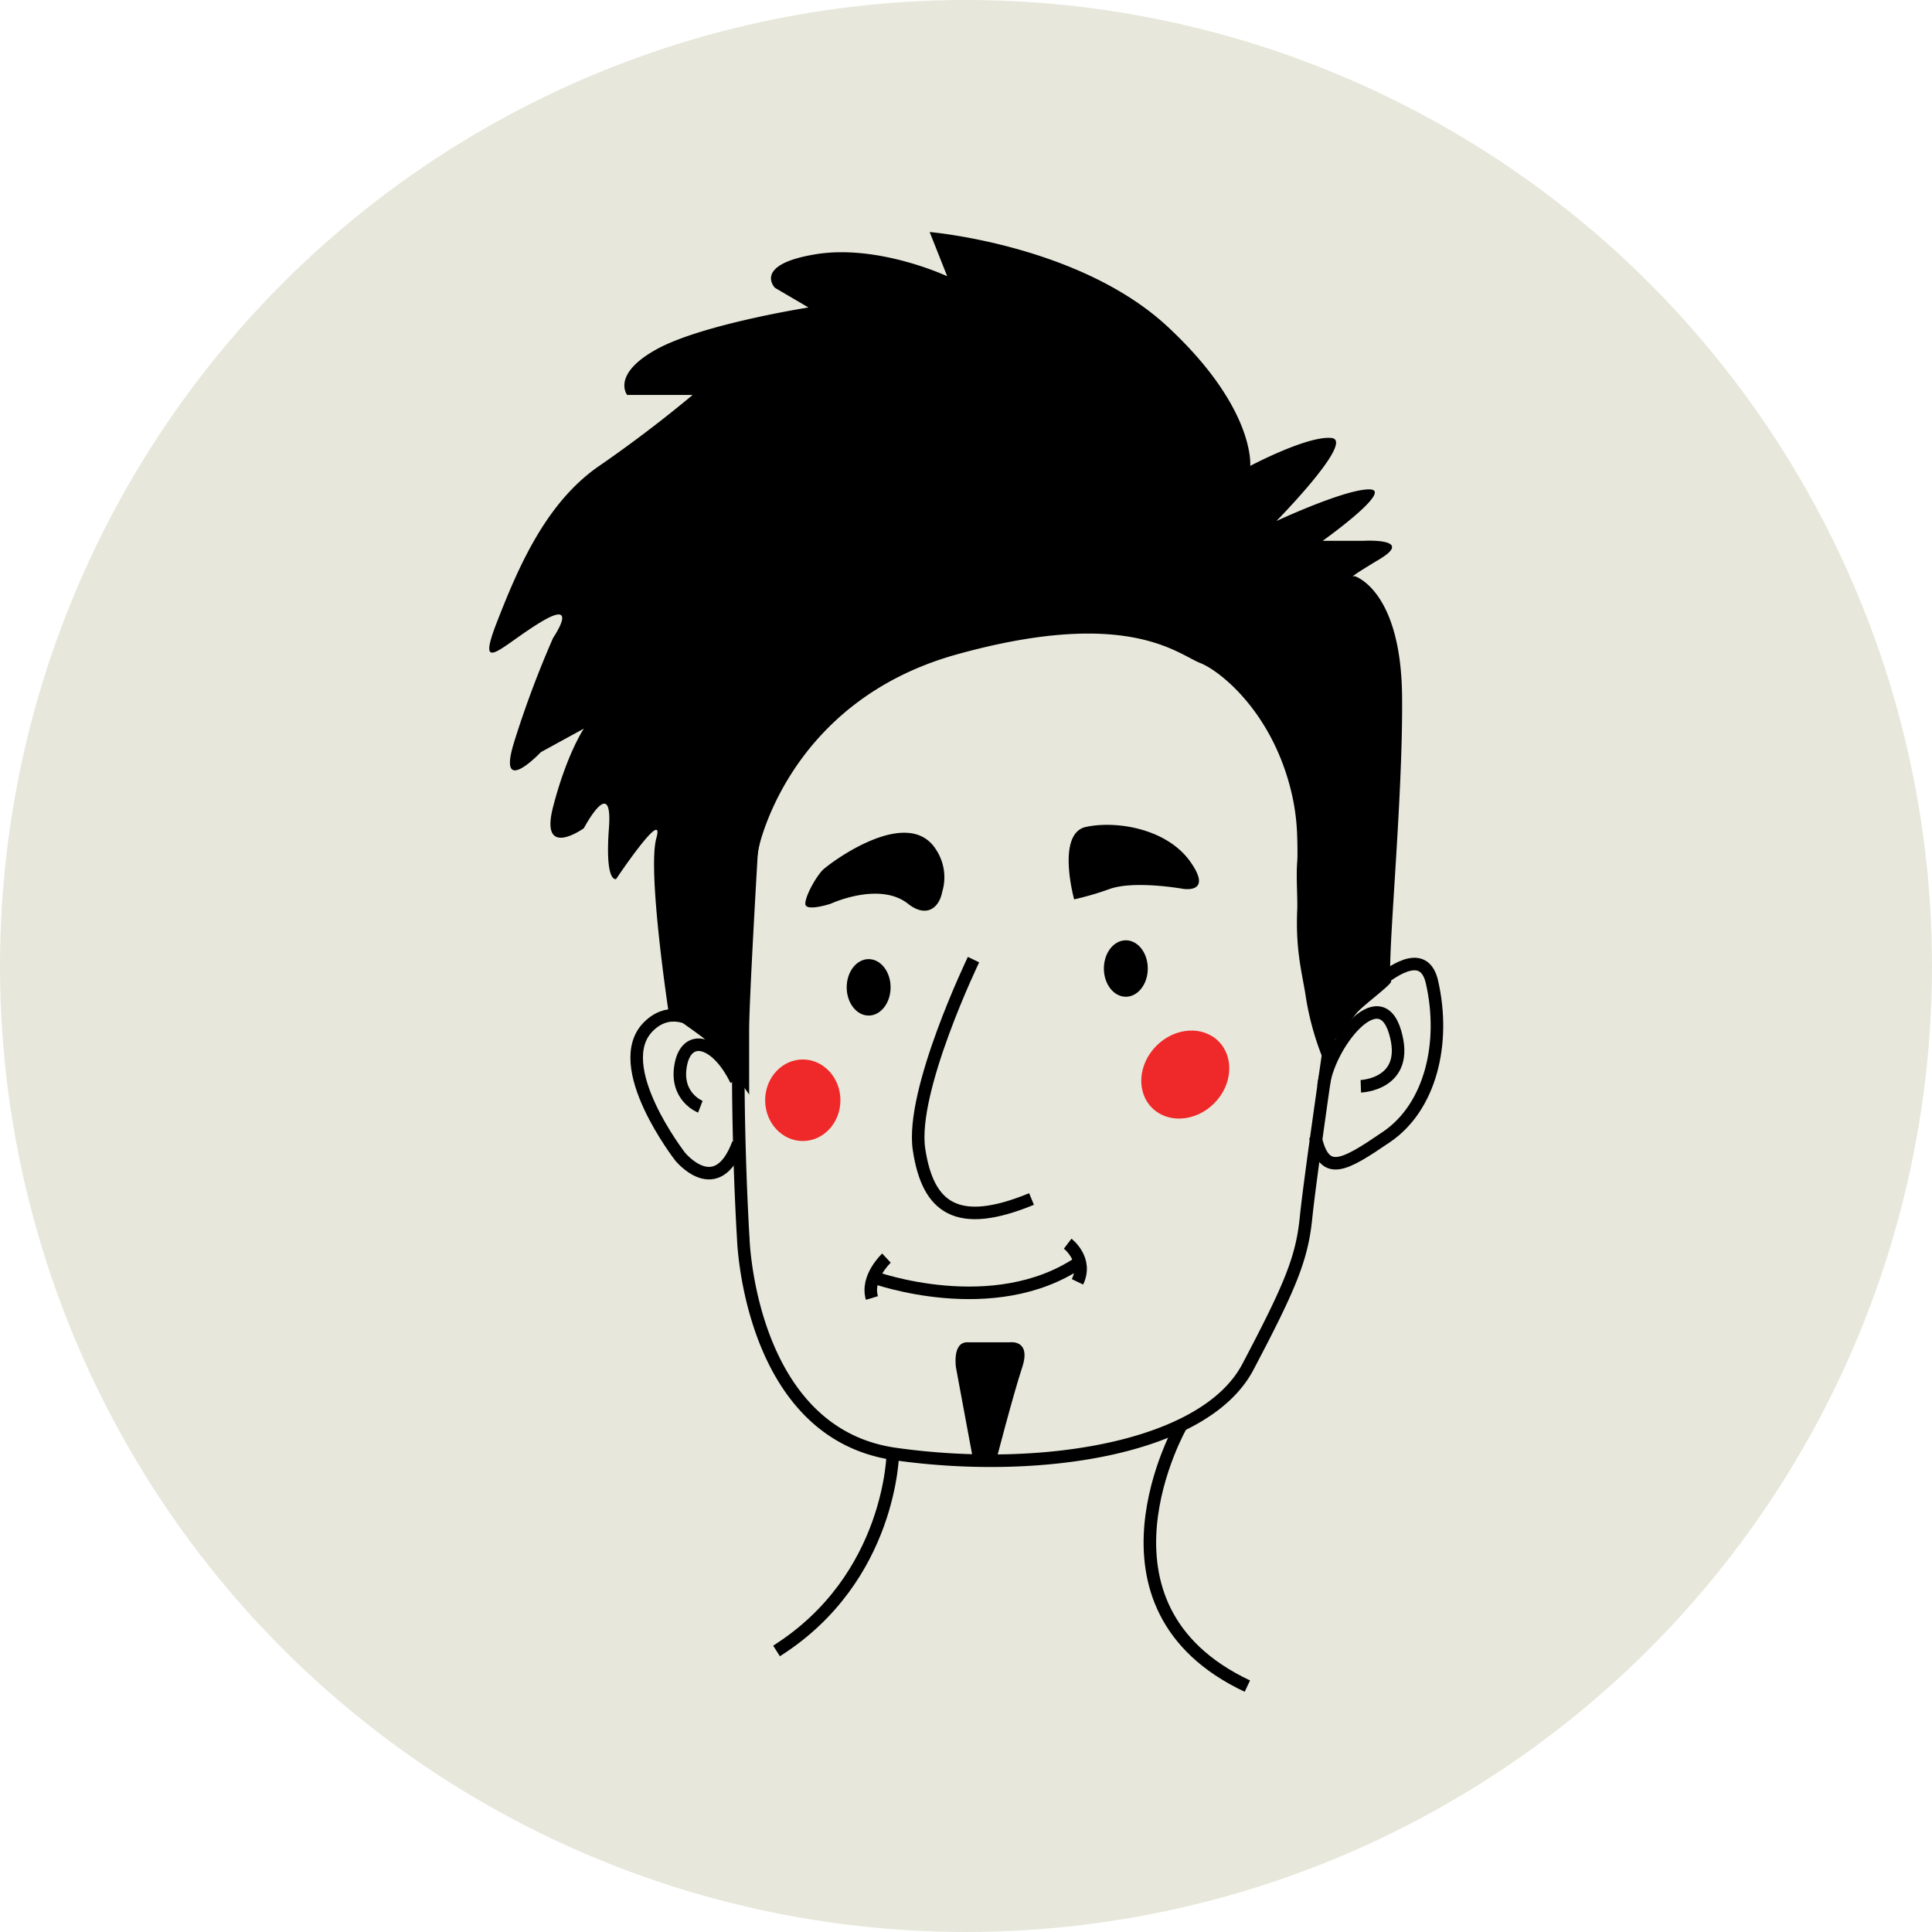 <svg xmlns="http://www.w3.org/2000/svg" width="308" height="308" viewBox="0 0 308 308">
  <g id="Group_12" data-name="Group 12" transform="translate(-388 -126)">
    <circle id="Ellipse_5" data-name="Ellipse 5" cx="154" cy="154" r="154" transform="translate(388 126)" fill="#e7e8db"/>
    <g id="Group_2" data-name="Group 2">
      <g id="Group_1" data-name="Group 1" transform="translate(-0.02 10.902)">
        <path id="Path_1" data-name="Path 1" d="M2535.021,216.57a58.207,58.207,0,0,0-14.707,5.676c-8.886,4.858-19.2,13.574-21.8,25.305-4.771,21.525-2,65.029-2,65.029s.922,31.021,24.209,34.315,49.395-.909,56.227-13.868,8.622-17.351,9.272-23.752S2590,281.521,2590,281.521s-2.559-4.044-3.267-12.419c-.192-2.253-1.049-5.511-.519-8.757,2.217-13.582-.8-32.291-13.825-39.387-4.1-2.235-8.851-5.424-14.38-6.143C2546.924,213.372,2535.021,216.57,2535.021,216.57Z" transform="translate(-1990)" fill="none" stroke="#000" stroke-width="2"/>
        <path id="Path_2" data-name="Path 2" d="M2520.364,346.669s-.173,20-18.55,31.623" transform="translate(-1990)" fill="none" stroke="#000" stroke-width="2"/>
        <path id="Path_3" data-name="Path 3" d="M2566.376,342.24s-16.628,28.892,10.5,41.659" transform="translate(-1990)" fill="none" stroke="#000" stroke-width="2"/>
        <path id="Path_4" data-name="Path 4" d="M2517.357,318.747s19,6.888,32.742-2.407" transform="translate(-1990)" fill="none" stroke="#000" stroke-width="2"/>
        <path id="Path_5" data-name="Path 5" d="M2533.218,268.081s-10.092,20.923-8.687,30.261,6.06,12.8,17.936,7.9" transform="translate(-1990)" fill="none" stroke="#000" stroke-width="2"/>
        <path id="Path_6" data-name="Path 6" d="M2589.337,280.387s14.723-18.541,16.965-8.746-.273,19.953-7.206,24.681-9.958,6.464-11.387,0" transform="translate(-1990)" fill="none" stroke="#000" stroke-width="2"/>
        <path id="Path_7" data-name="Path 7" d="M2594.962,288.272s7.967-.27,5.452-8.676-10.708,2.326-11.408,8.676" transform="translate(-1990)" fill="none" stroke="#000" stroke-width="2"/>
        <path id="Path_8" data-name="Path 8" d="M2495.709,284.636s-7.972-12.108-14.281-5.914,5.032,20.778,5.032,20.778,5.809,7.127,9.249-2.113" transform="translate(-1990)" fill="none" stroke="#000" stroke-width="2"/>
        <path id="Path_9" data-name="Path 9" d="M2488.455,291.534s-4.066-1.563-3.125-6.66,5.66-4.048,8.824,2.431" transform="translate(-1988.787)" fill="none" stroke="#000" stroke-width="2"/>
        <path id="Path_10" data-name="Path 10" d="M2519.342,315.667s-3.306,3.067-2.319,6.356" transform="translate(-1990)" fill="none" stroke="#000" stroke-width="2"/>
        <path id="Path_11" data-name="Path 11" d="M2548.229,313.367s3.283,2.494,1.562,6.082" transform="translate(-1990)" fill="none" stroke="#000" stroke-width="2"/>
        <ellipse id="Ellipse_1" data-name="Ellipse 1" cx="6" cy="6.5" rx="6" ry="6.5" transform="translate(510 284)" fill="#ef2929"/>
        <ellipse id="Ellipse_2" data-name="Ellipse 2" cx="7.5" cy="6.5" rx="7.5" ry="6.5" transform="translate(567.078 287.114) rotate(-45)" fill="#ef2929"/>
        <ellipse id="Ellipse_3" data-name="Ellipse 3" cx="3.5" cy="4.5" rx="3.5" ry="4.5" transform="translate(523 268)"/>
        <ellipse id="Ellipse_4" data-name="Ellipse 4" cx="3.5" cy="4.5" rx="3.5" ry="4.5" transform="translate(564 265)"/>
        <path id="Path_12" data-name="Path 12" d="M2509.182,253.789c.988-.985,13.636-10.545,18.121-3.153a7.99,7.99,0,0,1,.925,6.639c-.5,2.64-2.573,4.178-5.455,1.9-4.568-3.609-12.333,0-12.333,0s-4.034,1.326-4.034,0S2508.194,254.774,2509.182,253.789Z" transform="translate(-1990)"/>
        <path id="Path_13" data-name="Path 13" d="M2549.259,258.475s-2.9-10.51,1.881-11.547,12.825.222,16.6,5.49-1.165,4.372-1.165,4.372-7.591-1.358-11.572,0A47.306,47.306,0,0,1,2549.259,258.475Z" transform="translate(-1990)"/>
        <path id="Path_14" data-name="Path 14" d="M2533.2,346.217l-2.784-14.986s-.6-3.994,1.787-3.994h6.814s3.444-.491,1.962,3.994-4.305,15.419-4.305,15.419Z" transform="translate(-1990 1.85)"/>
        <path id="Path_15" data-name="Path 15" d="M2484.637,275.639s-3.446-22.65-1.986-27.9-6.413,6.5-6.413,6.5-1.8.718-1.143-8.1-4,0-4,0-7.1,5.078-4.9-3.415,4.9-12.465,4.9-12.465l-6.851,3.747s-7.041,7.443-4.291-1.512a160.571,160.571,0,0,1,6.245-16.71s4.317-6.3-1.954-2.519-10.412,8.755-7,0,7.807-19.047,16.3-24.891,14.884-11.31,14.884-11.31h-10.424s-2.579-3.244,4.637-7.256,24.261-6.693,24.261-6.693l-5.342-3.136s-3.6-3.67,6.423-5.338,21.038,3.493,21.038,3.493l-2.794-7.046s23.881,2.019,37.932,15.083,13.172,22.2,13.172,22.2,9.189-4.874,12.977-4.446-8.8,13.235-8.8,13.235,11.016-5.141,14.884-5.046-7.508,8.2-7.508,8.2h6.485s8.281-.483,2.554,2.949-3.963,2.672-3.963,2.672,7.418,2.151,7.581,19.192-2.559,43.364-1.746,45.4c.185.464-4.477,3.828-5.519,5.1-2.672,3.274-5.529,6.811-5.529,6.811a45.393,45.393,0,0,1-2.623-9.865c-.556-3.46-1.578-7.053-1.3-13.423.08-1.84-.2-5.246,0-7.689.064-.792.044-2.64,0-3.731a34.546,34.546,0,0,0-1.236-8.541c-3.315-12.157-11.332-18.262-14.2-19.38-3.652-1.424-11.595-8.942-38.8-1.395s-31.739,31.352-31.739,31.352-1.4,23.613-1.4,28.623v10.2s-5-7.308-7.465-9.148S2484.637,275.639,2484.637,275.639Z" transform="translate(-1990 1)"/>
      </g>
    </g>
  </g>
</svg>
